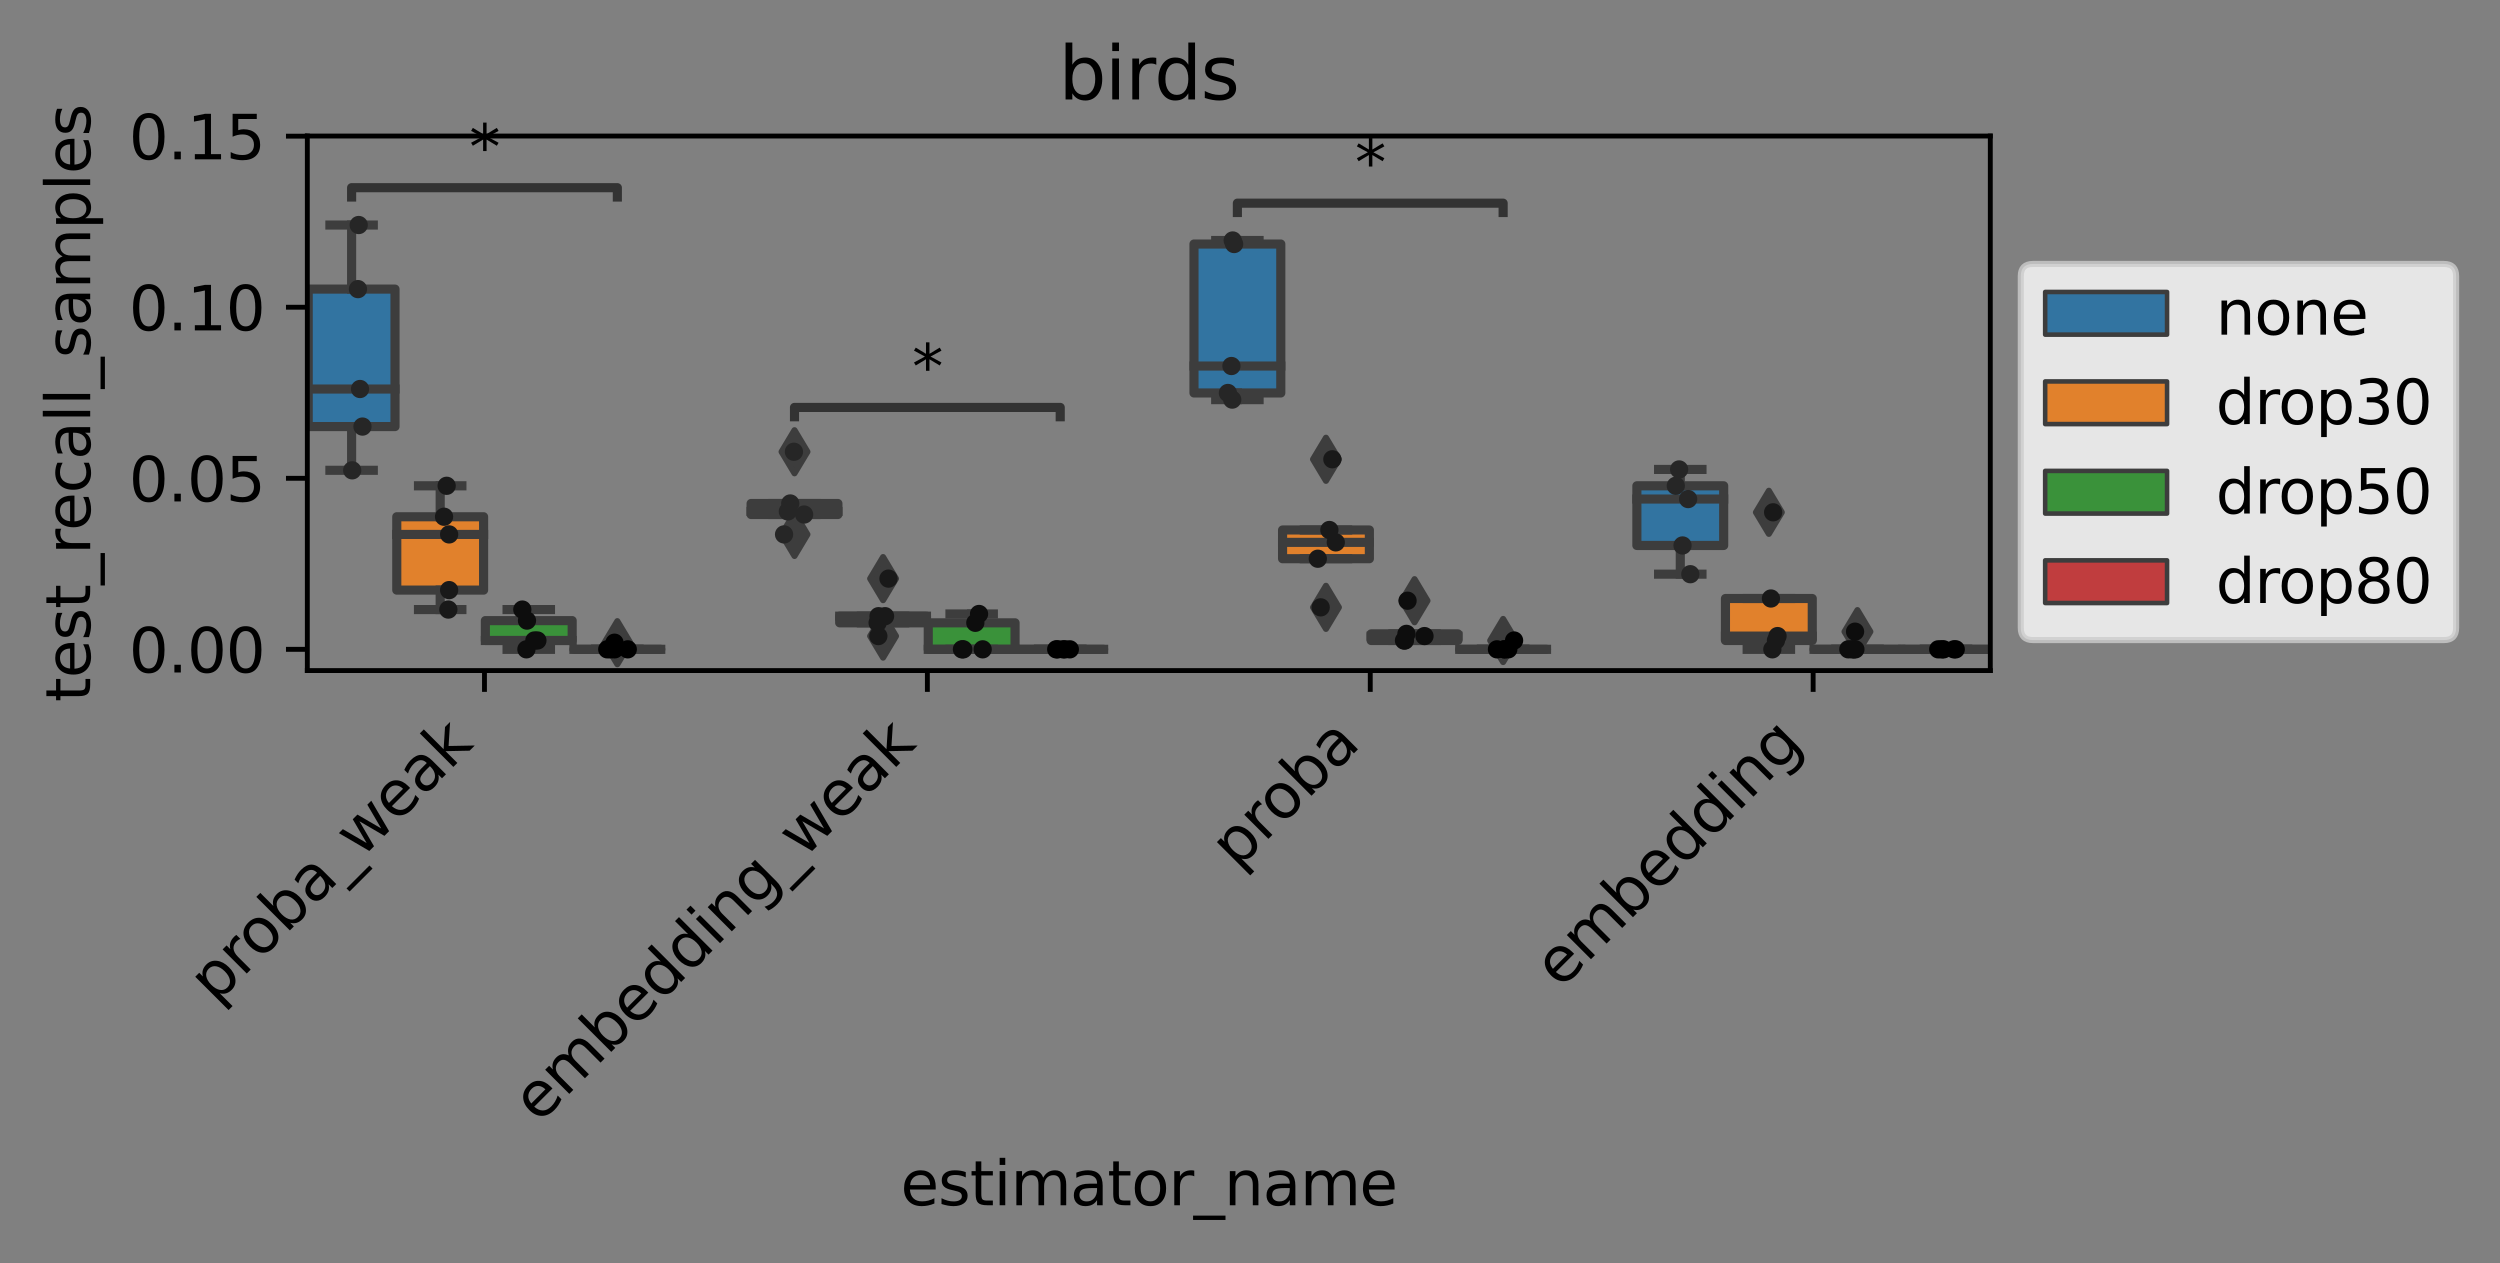 <?xml version="1.0" encoding="utf-8" standalone="no"?>
<!DOCTYPE svg PUBLIC "-//W3C//DTD SVG 1.1//EN"
  "http://www.w3.org/Graphics/SVG/1.1/DTD/svg11.dtd">
<svg xmlns:xlink="http://www.w3.org/1999/xlink" width="410.177pt" height="207.303pt" viewBox="0 0 410.177 207.303" xmlns="http://www.w3.org/2000/svg" version="1.1">
 <rect x="0" y="0" width="410.177" height="207.303" fill="#808080" stroke="none"/>
 <defs>
  <style type="text/css">*{stroke-linejoin: round; stroke-linecap: butt}</style>
 </defs>
 <g id="figure_1">
  <g id="patch_1">
   <path d="M 0 207.303 
L 410.177 207.303 
L 410.177 0 
L 0 0 
L 0 207.303 
z
" style="fill: none"/>
  </g>
  <g id="axes_1">
   <g id="patch_2">
    <path d="M 50.422 110.018 
L 326.551 110.018 
L 326.551 22.318 
L 50.422 22.318 
L 50.422 110.018 
z
" style="fill: none"/>
   </g>
   <g id="patch_3">
    <path d="M 50.567 69.988 
L 64.81 69.988 
L 64.81 47.434 
L 50.567 47.434 
L 50.567 69.988 
z
" clip-path="url(#p74eed9a9a9)" style="fill: #3274a1; stroke: #3d3d3d; stroke-width: 1.5; stroke-linejoin: miter"/>
   </g>
   <g id="patch_4">
    <path d="M 65.1 96.82 
L 79.343 96.82 
L 79.343 84.782 
L 65.1 84.782 
L 65.1 96.82 
z
" clip-path="url(#p74eed9a9a9)" style="fill: #e1812c; stroke: #3d3d3d; stroke-width: 1.5; stroke-linejoin: miter"/>
   </g>
   <g id="patch_5">
    <path d="M 79.633 105.087 
L 93.876 105.087 
L 93.876 101.823 
L 79.633 101.823 
L 79.633 105.087 
z
" clip-path="url(#p74eed9a9a9)" style="fill: #3a923a; stroke: #3d3d3d; stroke-width: 1.5; stroke-linejoin: miter"/>
   </g>
   <g id="patch_6">
    <path d="M 94.166 106.537 
L 108.409 106.537 
L 108.409 106.537 
L 94.166 106.537 
L 94.166 106.537 
z
" clip-path="url(#p74eed9a9a9)" style="fill: #c03d3e; stroke: #3d3d3d; stroke-width: 1.5; stroke-linejoin: miter"/>
   </g>
   <g id="patch_7">
    <path d="M 123.233 84.419 
L 137.475 84.419 
L 137.475 82.606 
L 123.233 82.606 
L 123.233 84.419 
z
" clip-path="url(#p74eed9a9a9)" style="fill: #3274a1; stroke: #3d3d3d; stroke-width: 1.5; stroke-linejoin: miter"/>
   </g>
   <g id="patch_8">
    <path d="M 137.766 102.186 
L 152.008 102.186 
L 152.008 101.098 
L 137.766 101.098 
L 137.766 102.186 
z
" clip-path="url(#p74eed9a9a9)" style="fill: #e1812c; stroke: #3d3d3d; stroke-width: 1.5; stroke-linejoin: miter"/>
   </g>
   <g id="patch_9">
    <path d="M 152.299 106.537 
L 166.541 106.537 
L 166.541 102.186 
L 152.299 102.186 
L 152.299 106.537 
z
" clip-path="url(#p74eed9a9a9)" style="fill: #3a923a; stroke: #3d3d3d; stroke-width: 1.5; stroke-linejoin: miter"/>
   </g>
   <g id="patch_10">
    <path d="M 166.832 106.537 
L 181.074 106.537 
L 181.074 106.537 
L 166.832 106.537 
L 166.832 106.537 
z
" clip-path="url(#p74eed9a9a9)" style="fill: #c03d3e; stroke: #3d3d3d; stroke-width: 1.5; stroke-linejoin: miter"/>
   </g>
   <g id="patch_11">
    <path d="M 195.898 64.476 
L 210.141 64.476 
L 210.141 40.038 
L 195.898 40.038 
L 195.898 64.476 
z
" clip-path="url(#p74eed9a9a9)" style="fill: #3274a1; stroke: #3d3d3d; stroke-width: 1.5; stroke-linejoin: miter"/>
   </g>
   <g id="patch_12">
    <path d="M 210.431 91.671 
L 224.674 91.671 
L 224.674 86.957 
L 210.431 86.957 
L 210.431 91.671 
z
" clip-path="url(#p74eed9a9a9)" style="fill: #e1812c; stroke: #3d3d3d; stroke-width: 1.5; stroke-linejoin: miter"/>
   </g>
   <g id="patch_13">
    <path d="M 224.964 105.087 
L 239.207 105.087 
L 239.207 103.999 
L 224.964 103.999 
L 224.964 105.087 
z
" clip-path="url(#p74eed9a9a9)" style="fill: #3a923a; stroke: #3d3d3d; stroke-width: 1.5; stroke-linejoin: miter"/>
   </g>
   <g id="patch_14">
    <path d="M 239.497 106.537 
L 253.74 106.537 
L 253.74 106.537 
L 239.497 106.537 
L 239.497 106.537 
z
" clip-path="url(#p74eed9a9a9)" style="fill: #c03d3e; stroke: #3d3d3d; stroke-width: 1.5; stroke-linejoin: miter"/>
   </g>
   <g id="patch_15">
    <path d="M 268.564 89.495 
L 282.806 89.495 
L 282.806 79.705 
L 268.564 79.705 
L 268.564 89.495 
z
" clip-path="url(#p74eed9a9a9)" style="fill: #3274a1; stroke: #3d3d3d; stroke-width: 1.5; stroke-linejoin: miter"/>
   </g>
   <g id="patch_16">
    <path d="M 283.097 105.087 
L 297.339 105.087 
L 297.339 98.198 
L 283.097 98.198 
L 283.097 105.087 
z
" clip-path="url(#p74eed9a9a9)" style="fill: #e1812c; stroke: #3d3d3d; stroke-width: 1.5; stroke-linejoin: miter"/>
   </g>
   <g id="patch_17">
    <path d="M 297.63 106.537 
L 311.872 106.537 
L 311.872 106.537 
L 297.63 106.537 
L 297.63 106.537 
z
" clip-path="url(#p74eed9a9a9)" style="fill: #3a923a; stroke: #3d3d3d; stroke-width: 1.5; stroke-linejoin: miter"/>
   </g>
   <g id="patch_18">
    <path d="M 312.163 106.537 
L 326.405 106.537 
L 326.405 106.537 
L 312.163 106.537 
L 312.163 106.537 
z
" clip-path="url(#p74eed9a9a9)" style="fill: #c03d3e; stroke: #3d3d3d; stroke-width: 1.5; stroke-linejoin: miter"/>
   </g>
   <g id="patch_19">
    <path d="M 79.488 106.537 
L 79.488 106.537 
L 79.488 106.537 
L 79.488 106.537 
z
" clip-path="url(#p74eed9a9a9)" style="fill: #3274a1; stroke: #3d3d3d; stroke-width: 0.75; stroke-linejoin: miter"/>
   </g>
   <g id="patch_20">
    <path d="M 79.488 106.537 
L 79.488 106.537 
L 79.488 106.537 
L 79.488 106.537 
z
" clip-path="url(#p74eed9a9a9)" style="fill: #e1812c; stroke: #3d3d3d; stroke-width: 0.75; stroke-linejoin: miter"/>
   </g>
   <g id="patch_21">
    <path d="M 79.488 106.537 
L 79.488 106.537 
L 79.488 106.537 
L 79.488 106.537 
z
" clip-path="url(#p74eed9a9a9)" style="fill: #3a923a; stroke: #3d3d3d; stroke-width: 0.75; stroke-linejoin: miter"/>
   </g>
   <g id="patch_22">
    <path d="M 79.488 106.537 
L 79.488 106.537 
L 79.488 106.537 
L 79.488 106.537 
z
" clip-path="url(#p74eed9a9a9)" style="fill: #c03d3e; stroke: #3d3d3d; stroke-width: 0.75; stroke-linejoin: miter"/>
   </g>
   <g id="matplotlib.axis_1">
    <g id="xtick_1">
     <g id="line2d_1">
      <defs>
       <path id="mfbf0d95328" d="M 0 0 
L 0 3.5 
" style="stroke: #000000; stroke-width: 0.8"/>
      </defs>
      <g>
       <use xlink:href="#mfbf0d95328" x="79.488" y="110.018" style="stroke: #000000; stroke-width: 0.8"/>
      </g>
     </g>
     <g id="text_1">
      <!-- proba_weak -->
      <g transform="translate(35.338 164.874) rotate(-45) scale(0.1 -0.1)">
       <defs>
        <path id="DejaVuSans-70" d="M 1159 525 
L 1159 -1331 
L 581 -1331 
L 581 3500 
L 1159 3500 
L 1159 2969 
Q 1341 3281 1617 3432 
Q 1894 3584 2278 3584 
Q 2916 3584 3314 3078 
Q 3713 2572 3713 1747 
Q 3713 922 3314 415 
Q 2916 -91 2278 -91 
Q 1894 -91 1617 61 
Q 1341 213 1159 525 
z
M 3116 1747 
Q 3116 2381 2855 2742 
Q 2594 3103 2138 3103 
Q 1681 3103 1420 2742 
Q 1159 2381 1159 1747 
Q 1159 1113 1420 752 
Q 1681 391 2138 391 
Q 2594 391 2855 752 
Q 3116 1113 3116 1747 
z
" transform="scale(0.016)"/>
        <path id="DejaVuSans-72" d="M 2631 2963 
Q 2534 3019 2420 3045 
Q 2306 3072 2169 3072 
Q 1681 3072 1420 2755 
Q 1159 2438 1159 1844 
L 1159 0 
L 581 0 
L 581 3500 
L 1159 3500 
L 1159 2956 
Q 1341 3275 1631 3429 
Q 1922 3584 2338 3584 
Q 2397 3584 2469 3576 
Q 2541 3569 2628 3553 
L 2631 2963 
z
" transform="scale(0.016)"/>
        <path id="DejaVuSans-6f" d="M 1959 3097 
Q 1497 3097 1228 2736 
Q 959 2375 959 1747 
Q 959 1119 1226 758 
Q 1494 397 1959 397 
Q 2419 397 2687 759 
Q 2956 1122 2956 1747 
Q 2956 2369 2687 2733 
Q 2419 3097 1959 3097 
z
M 1959 3584 
Q 2709 3584 3137 3096 
Q 3566 2609 3566 1747 
Q 3566 888 3137 398 
Q 2709 -91 1959 -91 
Q 1206 -91 779 398 
Q 353 888 353 1747 
Q 353 2609 779 3096 
Q 1206 3584 1959 3584 
z
" transform="scale(0.016)"/>
        <path id="DejaVuSans-62" d="M 3116 1747 
Q 3116 2381 2855 2742 
Q 2594 3103 2138 3103 
Q 1681 3103 1420 2742 
Q 1159 2381 1159 1747 
Q 1159 1113 1420 752 
Q 1681 391 2138 391 
Q 2594 391 2855 752 
Q 3116 1113 3116 1747 
z
M 1159 2969 
Q 1341 3281 1617 3432 
Q 1894 3584 2278 3584 
Q 2916 3584 3314 3078 
Q 3713 2572 3713 1747 
Q 3713 922 3314 415 
Q 2916 -91 2278 -91 
Q 1894 -91 1617 61 
Q 1341 213 1159 525 
L 1159 0 
L 581 0 
L 581 4863 
L 1159 4863 
L 1159 2969 
z
" transform="scale(0.016)"/>
        <path id="DejaVuSans-61" d="M 2194 1759 
Q 1497 1759 1228 1600 
Q 959 1441 959 1056 
Q 959 750 1161 570 
Q 1363 391 1709 391 
Q 2188 391 2477 730 
Q 2766 1069 2766 1631 
L 2766 1759 
L 2194 1759 
z
M 3341 1997 
L 3341 0 
L 2766 0 
L 2766 531 
Q 2569 213 2275 61 
Q 1981 -91 1556 -91 
Q 1019 -91 701 211 
Q 384 513 384 1019 
Q 384 1609 779 1909 
Q 1175 2209 1959 2209 
L 2766 2209 
L 2766 2266 
Q 2766 2663 2505 2880 
Q 2244 3097 1772 3097 
Q 1472 3097 1187 3025 
Q 903 2953 641 2809 
L 641 3341 
Q 956 3463 1253 3523 
Q 1550 3584 1831 3584 
Q 2591 3584 2966 3190 
Q 3341 2797 3341 1997 
z
" transform="scale(0.016)"/>
        <path id="DejaVuSans-5f" d="M 3263 -1063 
L 3263 -1509 
L -63 -1509 
L -63 -1063 
L 3263 -1063 
z
" transform="scale(0.016)"/>
        <path id="DejaVuSans-77" d="M 269 3500 
L 844 3500 
L 1563 769 
L 2278 3500 
L 2956 3500 
L 3675 769 
L 4391 3500 
L 4966 3500 
L 4050 0 
L 3372 0 
L 2619 2869 
L 1863 0 
L 1184 0 
L 269 3500 
z
" transform="scale(0.016)"/>
        <path id="DejaVuSans-65" d="M 3597 1894 
L 3597 1613 
L 953 1613 
Q 991 1019 1311 708 
Q 1631 397 2203 397 
Q 2534 397 2845 478 
Q 3156 559 3463 722 
L 3463 178 
Q 3153 47 2828 -22 
Q 2503 -91 2169 -91 
Q 1331 -91 842 396 
Q 353 884 353 1716 
Q 353 2575 817 3079 
Q 1281 3584 2069 3584 
Q 2775 3584 3186 3129 
Q 3597 2675 3597 1894 
z
M 3022 2063 
Q 3016 2534 2758 2815 
Q 2500 3097 2075 3097 
Q 1594 3097 1305 2825 
Q 1016 2553 972 2059 
L 3022 2063 
z
" transform="scale(0.016)"/>
        <path id="DejaVuSans-6b" d="M 581 4863 
L 1159 4863 
L 1159 1991 
L 2875 3500 
L 3609 3500 
L 1753 1863 
L 3688 0 
L 2938 0 
L 1159 1709 
L 1159 0 
L 581 0 
L 581 4863 
z
" transform="scale(0.016)"/>
       </defs>
       <use xlink:href="#DejaVuSans-70"/>
       <use xlink:href="#DejaVuSans-72" x="63.477"/>
       <use xlink:href="#DejaVuSans-6f" x="102.34"/>
       <use xlink:href="#DejaVuSans-62" x="163.521"/>
       <use xlink:href="#DejaVuSans-61" x="226.998"/>
       <use xlink:href="#DejaVuSans-5f" x="288.277"/>
       <use xlink:href="#DejaVuSans-77" x="338.277"/>
       <use xlink:href="#DejaVuSans-65" x="420.064"/>
       <use xlink:href="#DejaVuSans-61" x="481.588"/>
       <use xlink:href="#DejaVuSans-6b" x="542.867"/>
      </g>
     </g>
    </g>
    <g id="xtick_2">
     <g id="line2d_2">
      <g>
       <use xlink:href="#mfbf0d95328" x="152.154" y="110.018" style="stroke: #000000; stroke-width: 0.8"/>
      </g>
     </g>
     <g id="text_2">
      <!-- embedding_weak -->
      <g transform="translate(88.398 184.479) rotate(-45) scale(0.1 -0.1)">
       <defs>
        <path id="DejaVuSans-6d" d="M 3328 2828 
Q 3544 3216 3844 3400 
Q 4144 3584 4550 3584 
Q 5097 3584 5394 3201 
Q 5691 2819 5691 2113 
L 5691 0 
L 5113 0 
L 5113 2094 
Q 5113 2597 4934 2840 
Q 4756 3084 4391 3084 
Q 3944 3084 3684 2787 
Q 3425 2491 3425 1978 
L 3425 0 
L 2847 0 
L 2847 2094 
Q 2847 2600 2669 2842 
Q 2491 3084 2119 3084 
Q 1678 3084 1418 2786 
Q 1159 2488 1159 1978 
L 1159 0 
L 581 0 
L 581 3500 
L 1159 3500 
L 1159 2956 
Q 1356 3278 1631 3431 
Q 1906 3584 2284 3584 
Q 2666 3584 2933 3390 
Q 3200 3197 3328 2828 
z
" transform="scale(0.016)"/>
        <path id="DejaVuSans-64" d="M 2906 2969 
L 2906 4863 
L 3481 4863 
L 3481 0 
L 2906 0 
L 2906 525 
Q 2725 213 2448 61 
Q 2172 -91 1784 -91 
Q 1150 -91 751 415 
Q 353 922 353 1747 
Q 353 2572 751 3078 
Q 1150 3584 1784 3584 
Q 2172 3584 2448 3432 
Q 2725 3281 2906 2969 
z
M 947 1747 
Q 947 1113 1208 752 
Q 1469 391 1925 391 
Q 2381 391 2643 752 
Q 2906 1113 2906 1747 
Q 2906 2381 2643 2742 
Q 2381 3103 1925 3103 
Q 1469 3103 1208 2742 
Q 947 2381 947 1747 
z
" transform="scale(0.016)"/>
        <path id="DejaVuSans-69" d="M 603 3500 
L 1178 3500 
L 1178 0 
L 603 0 
L 603 3500 
z
M 603 4863 
L 1178 4863 
L 1178 4134 
L 603 4134 
L 603 4863 
z
" transform="scale(0.016)"/>
        <path id="DejaVuSans-6e" d="M 3513 2113 
L 3513 0 
L 2938 0 
L 2938 2094 
Q 2938 2591 2744 2837 
Q 2550 3084 2163 3084 
Q 1697 3084 1428 2787 
Q 1159 2491 1159 1978 
L 1159 0 
L 581 0 
L 581 3500 
L 1159 3500 
L 1159 2956 
Q 1366 3272 1645 3428 
Q 1925 3584 2291 3584 
Q 2894 3584 3203 3211 
Q 3513 2838 3513 2113 
z
" transform="scale(0.016)"/>
        <path id="DejaVuSans-67" d="M 2906 1791 
Q 2906 2416 2648 2759 
Q 2391 3103 1925 3103 
Q 1463 3103 1205 2759 
Q 947 2416 947 1791 
Q 947 1169 1205 825 
Q 1463 481 1925 481 
Q 2391 481 2648 825 
Q 2906 1169 2906 1791 
z
M 3481 434 
Q 3481 -459 3084 -895 
Q 2688 -1331 1869 -1331 
Q 1566 -1331 1297 -1286 
Q 1028 -1241 775 -1147 
L 775 -588 
Q 1028 -725 1275 -790 
Q 1522 -856 1778 -856 
Q 2344 -856 2625 -561 
Q 2906 -266 2906 331 
L 2906 616 
Q 2728 306 2450 153 
Q 2172 0 1784 0 
Q 1141 0 747 490 
Q 353 981 353 1791 
Q 353 2603 747 3093 
Q 1141 3584 1784 3584 
Q 2172 3584 2450 3431 
Q 2728 3278 2906 2969 
L 2906 3500 
L 3481 3500 
L 3481 434 
z
" transform="scale(0.016)"/>
       </defs>
       <use xlink:href="#DejaVuSans-65"/>
       <use xlink:href="#DejaVuSans-6d" x="61.523"/>
       <use xlink:href="#DejaVuSans-62" x="158.936"/>
       <use xlink:href="#DejaVuSans-65" x="222.412"/>
       <use xlink:href="#DejaVuSans-64" x="283.936"/>
       <use xlink:href="#DejaVuSans-64" x="347.412"/>
       <use xlink:href="#DejaVuSans-69" x="410.889"/>
       <use xlink:href="#DejaVuSans-6e" x="438.672"/>
       <use xlink:href="#DejaVuSans-67" x="502.051"/>
       <use xlink:href="#DejaVuSans-5f" x="565.527"/>
       <use xlink:href="#DejaVuSans-77" x="615.527"/>
       <use xlink:href="#DejaVuSans-65" x="697.314"/>
       <use xlink:href="#DejaVuSans-61" x="758.838"/>
       <use xlink:href="#DejaVuSans-6b" x="820.117"/>
      </g>
     </g>
    </g>
    <g id="xtick_3">
     <g id="line2d_3">
      <g>
       <use xlink:href="#mfbf0d95328" x="224.819" y="110.018" style="stroke: #000000; stroke-width: 0.8"/>
      </g>
     </g>
     <g id="text_3">
      <!-- proba -->
      <g transform="translate(202.963 142.777) rotate(-45) scale(0.1 -0.1)">
       <use xlink:href="#DejaVuSans-70"/>
       <use xlink:href="#DejaVuSans-72" x="63.477"/>
       <use xlink:href="#DejaVuSans-6f" x="102.34"/>
       <use xlink:href="#DejaVuSans-62" x="163.521"/>
       <use xlink:href="#DejaVuSans-61" x="226.998"/>
      </g>
     </g>
    </g>
    <g id="xtick_4">
     <g id="line2d_4">
      <g>
       <use xlink:href="#mfbf0d95328" x="297.484" y="110.018" style="stroke: #000000; stroke-width: 0.8"/>
      </g>
     </g>
     <g id="text_4">
      <!-- embedding -->
      <g transform="translate(256.023 162.382) rotate(-45) scale(0.1 -0.1)">
       <use xlink:href="#DejaVuSans-65"/>
       <use xlink:href="#DejaVuSans-6d" x="61.523"/>
       <use xlink:href="#DejaVuSans-62" x="158.936"/>
       <use xlink:href="#DejaVuSans-65" x="222.412"/>
       <use xlink:href="#DejaVuSans-64" x="283.936"/>
       <use xlink:href="#DejaVuSans-64" x="347.412"/>
       <use xlink:href="#DejaVuSans-69" x="410.889"/>
       <use xlink:href="#DejaVuSans-6e" x="438.672"/>
       <use xlink:href="#DejaVuSans-67" x="502.051"/>
      </g>
     </g>
    </g>
    <g id="text_5">
     <!-- estimator_name -->
     <g transform="translate(147.767 197.745) scale(0.1 -0.1)">
      <defs>
       <path id="DejaVuSans-73" d="M 2834 3397 
L 2834 2853 
Q 2591 2978 2328 3040 
Q 2066 3103 1784 3103 
Q 1356 3103 1142 2972 
Q 928 2841 928 2578 
Q 928 2378 1081 2264 
Q 1234 2150 1697 2047 
L 1894 2003 
Q 2506 1872 2764 1633 
Q 3022 1394 3022 966 
Q 3022 478 2636 193 
Q 2250 -91 1575 -91 
Q 1294 -91 989 -36 
Q 684 19 347 128 
L 347 722 
Q 666 556 975 473 
Q 1284 391 1588 391 
Q 1994 391 2212 530 
Q 2431 669 2431 922 
Q 2431 1156 2273 1281 
Q 2116 1406 1581 1522 
L 1381 1569 
Q 847 1681 609 1914 
Q 372 2147 372 2553 
Q 372 3047 722 3315 
Q 1072 3584 1716 3584 
Q 2034 3584 2315 3537 
Q 2597 3491 2834 3397 
z
" transform="scale(0.016)"/>
       <path id="DejaVuSans-74" d="M 1172 4494 
L 1172 3500 
L 2356 3500 
L 2356 3053 
L 1172 3053 
L 1172 1153 
Q 1172 725 1289 603 
Q 1406 481 1766 481 
L 2356 481 
L 2356 0 
L 1766 0 
Q 1100 0 847 248 
Q 594 497 594 1153 
L 594 3053 
L 172 3053 
L 172 3500 
L 594 3500 
L 594 4494 
L 1172 4494 
z
" transform="scale(0.016)"/>
      </defs>
      <use xlink:href="#DejaVuSans-65"/>
      <use xlink:href="#DejaVuSans-73" x="61.523"/>
      <use xlink:href="#DejaVuSans-74" x="113.623"/>
      <use xlink:href="#DejaVuSans-69" x="152.832"/>
      <use xlink:href="#DejaVuSans-6d" x="180.615"/>
      <use xlink:href="#DejaVuSans-61" x="278.027"/>
      <use xlink:href="#DejaVuSans-74" x="339.307"/>
      <use xlink:href="#DejaVuSans-6f" x="378.516"/>
      <use xlink:href="#DejaVuSans-72" x="439.697"/>
      <use xlink:href="#DejaVuSans-5f" x="480.811"/>
      <use xlink:href="#DejaVuSans-6e" x="530.811"/>
      <use xlink:href="#DejaVuSans-61" x="594.189"/>
      <use xlink:href="#DejaVuSans-6d" x="655.469"/>
      <use xlink:href="#DejaVuSans-65" x="752.881"/>
     </g>
    </g>
   </g>
   <g id="matplotlib.axis_2">
    <g id="ytick_1">
     <g id="line2d_5">
      <defs>
       <path id="m163faf723d" d="M 0 0 
L -3.5 0 
" style="stroke: #000000; stroke-width: 0.8"/>
      </defs>
      <g>
       <use xlink:href="#m163faf723d" x="50.422" y="106.537" style="stroke: #000000; stroke-width: 0.8"/>
      </g>
     </g>
     <g id="text_6">
      <!-- 0.00 -->
      <g transform="translate(21.156 110.336) scale(0.1 -0.1)">
       <defs>
        <path id="DejaVuSans-30" d="M 2034 4250 
Q 1547 4250 1301 3770 
Q 1056 3291 1056 2328 
Q 1056 1369 1301 889 
Q 1547 409 2034 409 
Q 2525 409 2770 889 
Q 3016 1369 3016 2328 
Q 3016 3291 2770 3770 
Q 2525 4250 2034 4250 
z
M 2034 4750 
Q 2819 4750 3233 4129 
Q 3647 3509 3647 2328 
Q 3647 1150 3233 529 
Q 2819 -91 2034 -91 
Q 1250 -91 836 529 
Q 422 1150 422 2328 
Q 422 3509 836 4129 
Q 1250 4750 2034 4750 
z
" transform="scale(0.016)"/>
        <path id="DejaVuSans-2e" d="M 684 794 
L 1344 794 
L 1344 0 
L 684 0 
L 684 794 
z
" transform="scale(0.016)"/>
       </defs>
       <use xlink:href="#DejaVuSans-30"/>
       <use xlink:href="#DejaVuSans-2e" x="63.623"/>
       <use xlink:href="#DejaVuSans-30" x="95.41"/>
       <use xlink:href="#DejaVuSans-30" x="159.033"/>
      </g>
     </g>
    </g>
    <g id="ytick_2">
     <g id="line2d_6">
      <g>
       <use xlink:href="#m163faf723d" x="50.422" y="78.472" style="stroke: #000000; stroke-width: 0.8"/>
      </g>
     </g>
     <g id="text_7">
      <!-- 0.05 -->
      <g transform="translate(21.156 82.272) scale(0.1 -0.1)">
       <defs>
        <path id="DejaVuSans-35" d="M 691 4666 
L 3169 4666 
L 3169 4134 
L 1269 4134 
L 1269 2991 
Q 1406 3038 1543 3061 
Q 1681 3084 1819 3084 
Q 2600 3084 3056 2656 
Q 3513 2228 3513 1497 
Q 3513 744 3044 326 
Q 2575 -91 1722 -91 
Q 1428 -91 1123 -41 
Q 819 9 494 109 
L 494 744 
Q 775 591 1075 516 
Q 1375 441 1709 441 
Q 2250 441 2565 725 
Q 2881 1009 2881 1497 
Q 2881 1984 2565 2268 
Q 2250 2553 1709 2553 
Q 1456 2553 1204 2497 
Q 953 2441 691 2322 
L 691 4666 
z
" transform="scale(0.016)"/>
       </defs>
       <use xlink:href="#DejaVuSans-30"/>
       <use xlink:href="#DejaVuSans-2e" x="63.623"/>
       <use xlink:href="#DejaVuSans-30" x="95.41"/>
       <use xlink:href="#DejaVuSans-35" x="159.033"/>
      </g>
     </g>
    </g>
    <g id="ytick_3">
     <g id="line2d_7">
      <g>
       <use xlink:href="#m163faf723d" x="50.422" y="50.408" style="stroke: #000000; stroke-width: 0.8"/>
      </g>
     </g>
     <g id="text_8">
      <!-- 0.10 -->
      <g transform="translate(21.156 54.207) scale(0.1 -0.1)">
       <defs>
        <path id="DejaVuSans-31" d="M 794 531 
L 1825 531 
L 1825 4091 
L 703 3866 
L 703 4441 
L 1819 4666 
L 2450 4666 
L 2450 531 
L 3481 531 
L 3481 0 
L 794 0 
L 794 531 
z
" transform="scale(0.016)"/>
       </defs>
       <use xlink:href="#DejaVuSans-30"/>
       <use xlink:href="#DejaVuSans-2e" x="63.623"/>
       <use xlink:href="#DejaVuSans-31" x="95.41"/>
       <use xlink:href="#DejaVuSans-30" x="159.033"/>
      </g>
     </g>
    </g>
    <g id="ytick_4">
     <g id="line2d_8">
      <g>
       <use xlink:href="#m163faf723d" x="50.422" y="22.343" style="stroke: #000000; stroke-width: 0.8"/>
      </g>
     </g>
     <g id="text_9">
      <!-- 0.15 -->
      <g transform="translate(21.156 26.142) scale(0.1 -0.1)">
       <use xlink:href="#DejaVuSans-30"/>
       <use xlink:href="#DejaVuSans-2e" x="63.623"/>
       <use xlink:href="#DejaVuSans-31" x="95.41"/>
       <use xlink:href="#DejaVuSans-35" x="159.033"/>
      </g>
     </g>
    </g>
    <g id="text_10">
     <!-- test_recall_samples -->
     <g transform="translate(14.798 115.164) rotate(-90) scale(0.1 -0.1)">
      <defs>
       <path id="DejaVuSans-63" d="M 3122 3366 
L 3122 2828 
Q 2878 2963 2633 3030 
Q 2388 3097 2138 3097 
Q 1578 3097 1268 2742 
Q 959 2388 959 1747 
Q 959 1106 1268 751 
Q 1578 397 2138 397 
Q 2388 397 2633 464 
Q 2878 531 3122 666 
L 3122 134 
Q 2881 22 2623 -34 
Q 2366 -91 2075 -91 
Q 1284 -91 818 406 
Q 353 903 353 1747 
Q 353 2603 823 3093 
Q 1294 3584 2113 3584 
Q 2378 3584 2631 3529 
Q 2884 3475 3122 3366 
z
" transform="scale(0.016)"/>
       <path id="DejaVuSans-6c" d="M 603 4863 
L 1178 4863 
L 1178 0 
L 603 0 
L 603 4863 
z
" transform="scale(0.016)"/>
      </defs>
      <use xlink:href="#DejaVuSans-74"/>
      <use xlink:href="#DejaVuSans-65" x="39.209"/>
      <use xlink:href="#DejaVuSans-73" x="100.732"/>
      <use xlink:href="#DejaVuSans-74" x="152.832"/>
      <use xlink:href="#DejaVuSans-5f" x="192.041"/>
      <use xlink:href="#DejaVuSans-72" x="242.041"/>
      <use xlink:href="#DejaVuSans-65" x="280.904"/>
      <use xlink:href="#DejaVuSans-63" x="342.428"/>
      <use xlink:href="#DejaVuSans-61" x="397.408"/>
      <use xlink:href="#DejaVuSans-6c" x="458.688"/>
      <use xlink:href="#DejaVuSans-6c" x="486.471"/>
      <use xlink:href="#DejaVuSans-5f" x="514.254"/>
      <use xlink:href="#DejaVuSans-73" x="564.254"/>
      <use xlink:href="#DejaVuSans-61" x="616.354"/>
      <use xlink:href="#DejaVuSans-6d" x="677.633"/>
      <use xlink:href="#DejaVuSans-70" x="775.045"/>
      <use xlink:href="#DejaVuSans-6c" x="838.521"/>
      <use xlink:href="#DejaVuSans-65" x="866.305"/>
      <use xlink:href="#DejaVuSans-73" x="927.828"/>
     </g>
    </g>
   </g>
   <g id="line2d_9">
    <path d="M 57.688 69.988 
L 57.688 77.167 
" clip-path="url(#p74eed9a9a9)" style="fill: none; stroke: #3d3d3d; stroke-width: 1.5; stroke-linecap: square"/>
   </g>
   <g id="line2d_10">
    <path d="M 57.688 47.434 
L 57.688 36.919 
" clip-path="url(#p74eed9a9a9)" style="fill: none; stroke: #3d3d3d; stroke-width: 1.5; stroke-linecap: square"/>
   </g>
   <g id="line2d_11">
    <path d="M 54.128 77.167 
L 61.249 77.167 
" clip-path="url(#p74eed9a9a9)" style="fill: none; stroke: #3d3d3d; stroke-width: 1.5; stroke-linecap: square"/>
   </g>
   <g id="line2d_12">
    <path d="M 54.128 36.919 
L 61.249 36.919 
" clip-path="url(#p74eed9a9a9)" style="fill: none; stroke: #3d3d3d; stroke-width: 1.5; stroke-linecap: square"/>
   </g>
   <g id="line2d_13"/>
   <g id="line2d_14">
    <path d="M 72.222 96.82 
L 72.222 100.011 
" clip-path="url(#p74eed9a9a9)" style="fill: none; stroke: #3d3d3d; stroke-width: 1.5; stroke-linecap: square"/>
   </g>
   <g id="line2d_15">
    <path d="M 72.222 84.782 
L 72.222 79.705 
" clip-path="url(#p74eed9a9a9)" style="fill: none; stroke: #3d3d3d; stroke-width: 1.5; stroke-linecap: square"/>
   </g>
   <g id="line2d_16">
    <path d="M 68.661 100.011 
L 75.782 100.011 
" clip-path="url(#p74eed9a9a9)" style="fill: none; stroke: #3d3d3d; stroke-width: 1.5; stroke-linecap: square"/>
   </g>
   <g id="line2d_17">
    <path d="M 68.661 79.705 
L 75.782 79.705 
" clip-path="url(#p74eed9a9a9)" style="fill: none; stroke: #3d3d3d; stroke-width: 1.5; stroke-linecap: square"/>
   </g>
   <g id="line2d_18"/>
   <g id="line2d_19">
    <path d="M 86.755 105.087 
L 86.755 106.537 
" clip-path="url(#p74eed9a9a9)" style="fill: none; stroke: #3d3d3d; stroke-width: 1.5; stroke-linecap: square"/>
   </g>
   <g id="line2d_20">
    <path d="M 86.755 101.823 
L 86.755 100.011 
" clip-path="url(#p74eed9a9a9)" style="fill: none; stroke: #3d3d3d; stroke-width: 1.5; stroke-linecap: square"/>
   </g>
   <g id="line2d_21">
    <path d="M 83.194 106.537 
L 90.315 106.537 
" clip-path="url(#p74eed9a9a9)" style="fill: none; stroke: #3d3d3d; stroke-width: 1.5; stroke-linecap: square"/>
   </g>
   <g id="line2d_22">
    <path d="M 83.194 100.011 
L 90.315 100.011 
" clip-path="url(#p74eed9a9a9)" style="fill: none; stroke: #3d3d3d; stroke-width: 1.5; stroke-linecap: square"/>
   </g>
   <g id="line2d_23"/>
   <g id="line2d_24">
    <path d="M 101.288 106.537 
L 101.288 106.537 
" clip-path="url(#p74eed9a9a9)" style="fill: none; stroke: #3d3d3d; stroke-width: 1.5; stroke-linecap: square"/>
   </g>
   <g id="line2d_25">
    <path d="M 101.288 106.537 
L 101.288 106.537 
" clip-path="url(#p74eed9a9a9)" style="fill: none; stroke: #3d3d3d; stroke-width: 1.5; stroke-linecap: square"/>
   </g>
   <g id="line2d_26">
    <path d="M 97.727 106.537 
L 104.848 106.537 
" clip-path="url(#p74eed9a9a9)" style="fill: none; stroke: #3d3d3d; stroke-width: 1.5; stroke-linecap: square"/>
   </g>
   <g id="line2d_27">
    <path d="M 97.727 106.537 
L 104.848 106.537 
" clip-path="url(#p74eed9a9a9)" style="fill: none; stroke: #3d3d3d; stroke-width: 1.5; stroke-linecap: square"/>
   </g>
   <g id="line2d_28">
    <defs>
     <path id="m16b6d834e4" d="M -0 3.536 
L 2.121 0 
L -0 -3.536 
L -2.121 -0 
z
" style="stroke: #3d3d3d; stroke-linejoin: miter"/>
    </defs>
    <g clip-path="url(#p74eed9a9a9)">
     <use xlink:href="#m16b6d834e4" x="101.288" y="105.449" style="fill: #3d3d3d; stroke: #3d3d3d; stroke-linejoin: miter"/>
    </g>
   </g>
   <g id="line2d_29">
    <path d="M 130.354 84.419 
L 130.354 84.419 
" clip-path="url(#p74eed9a9a9)" style="fill: none; stroke: #3d3d3d; stroke-width: 1.5; stroke-linecap: square"/>
   </g>
   <g id="line2d_30">
    <path d="M 130.354 82.606 
L 130.354 82.606 
" clip-path="url(#p74eed9a9a9)" style="fill: none; stroke: #3d3d3d; stroke-width: 1.5; stroke-linecap: square"/>
   </g>
   <g id="line2d_31">
    <path d="M 126.793 84.419 
L 133.914 84.419 
" clip-path="url(#p74eed9a9a9)" style="fill: none; stroke: #3d3d3d; stroke-width: 1.5; stroke-linecap: square"/>
   </g>
   <g id="line2d_32">
    <path d="M 126.793 82.606 
L 133.914 82.606 
" clip-path="url(#p74eed9a9a9)" style="fill: none; stroke: #3d3d3d; stroke-width: 1.5; stroke-linecap: square"/>
   </g>
   <g id="line2d_33">
    <g clip-path="url(#p74eed9a9a9)">
     <use xlink:href="#m16b6d834e4" x="130.354" y="87.682" style="fill: #3d3d3d; stroke: #3d3d3d; stroke-linejoin: miter"/>
     <use xlink:href="#m16b6d834e4" x="130.354" y="74.121" style="fill: #3d3d3d; stroke: #3d3d3d; stroke-linejoin: miter"/>
    </g>
   </g>
   <g id="line2d_34">
    <path d="M 144.887 102.186 
L 144.887 102.186 
" clip-path="url(#p74eed9a9a9)" style="fill: none; stroke: #3d3d3d; stroke-width: 1.5; stroke-linecap: square"/>
   </g>
   <g id="line2d_35">
    <path d="M 144.887 101.098 
L 144.887 101.098 
" clip-path="url(#p74eed9a9a9)" style="fill: none; stroke: #3d3d3d; stroke-width: 1.5; stroke-linecap: square"/>
   </g>
   <g id="line2d_36">
    <path d="M 141.326 102.186 
L 148.448 102.186 
" clip-path="url(#p74eed9a9a9)" style="fill: none; stroke: #3d3d3d; stroke-width: 1.5; stroke-linecap: square"/>
   </g>
   <g id="line2d_37">
    <path d="M 141.326 101.098 
L 148.448 101.098 
" clip-path="url(#p74eed9a9a9)" style="fill: none; stroke: #3d3d3d; stroke-width: 1.5; stroke-linecap: square"/>
   </g>
   <g id="line2d_38">
    <g clip-path="url(#p74eed9a9a9)">
     <use xlink:href="#m16b6d834e4" x="144.887" y="104.362" style="fill: #3d3d3d; stroke: #3d3d3d; stroke-linejoin: miter"/>
     <use xlink:href="#m16b6d834e4" x="144.887" y="94.934" style="fill: #3d3d3d; stroke: #3d3d3d; stroke-linejoin: miter"/>
    </g>
   </g>
   <g id="line2d_39">
    <path d="M 159.42 106.537 
L 159.42 106.537 
" clip-path="url(#p74eed9a9a9)" style="fill: none; stroke: #3d3d3d; stroke-width: 1.5; stroke-linecap: square"/>
   </g>
   <g id="line2d_40">
    <path d="M 159.42 102.186 
L 159.42 100.736 
" clip-path="url(#p74eed9a9a9)" style="fill: none; stroke: #3d3d3d; stroke-width: 1.5; stroke-linecap: square"/>
   </g>
   <g id="line2d_41">
    <path d="M 155.859 106.537 
L 162.981 106.537 
" clip-path="url(#p74eed9a9a9)" style="fill: none; stroke: #3d3d3d; stroke-width: 1.5; stroke-linecap: square"/>
   </g>
   <g id="line2d_42">
    <path d="M 155.859 100.736 
L 162.981 100.736 
" clip-path="url(#p74eed9a9a9)" style="fill: none; stroke: #3d3d3d; stroke-width: 1.5; stroke-linecap: square"/>
   </g>
   <g id="line2d_43"/>
   <g id="line2d_44">
    <path d="M 173.953 106.537 
L 173.953 106.537 
" clip-path="url(#p74eed9a9a9)" style="fill: none; stroke: #3d3d3d; stroke-width: 1.5; stroke-linecap: square"/>
   </g>
   <g id="line2d_45">
    <path d="M 173.953 106.537 
L 173.953 106.537 
" clip-path="url(#p74eed9a9a9)" style="fill: none; stroke: #3d3d3d; stroke-width: 1.5; stroke-linecap: square"/>
   </g>
   <g id="line2d_46">
    <path d="M 170.393 106.537 
L 177.514 106.537 
" clip-path="url(#p74eed9a9a9)" style="fill: none; stroke: #3d3d3d; stroke-width: 1.5; stroke-linecap: square"/>
   </g>
   <g id="line2d_47">
    <path d="M 170.393 106.537 
L 177.514 106.537 
" clip-path="url(#p74eed9a9a9)" style="fill: none; stroke: #3d3d3d; stroke-width: 1.5; stroke-linecap: square"/>
   </g>
   <g id="line2d_48"/>
   <g id="line2d_49">
    <path d="M 203.019 64.476 
L 203.019 65.564 
" clip-path="url(#p74eed9a9a9)" style="fill: none; stroke: #3d3d3d; stroke-width: 1.5; stroke-linecap: square"/>
   </g>
   <g id="line2d_50">
    <path d="M 203.019 40.038 
L 203.019 39.457 
" clip-path="url(#p74eed9a9a9)" style="fill: none; stroke: #3d3d3d; stroke-width: 1.5; stroke-linecap: square"/>
   </g>
   <g id="line2d_51">
    <path d="M 199.459 65.564 
L 206.58 65.564 
" clip-path="url(#p74eed9a9a9)" style="fill: none; stroke: #3d3d3d; stroke-width: 1.5; stroke-linecap: square"/>
   </g>
   <g id="line2d_52">
    <path d="M 199.459 39.457 
L 206.58 39.457 
" clip-path="url(#p74eed9a9a9)" style="fill: none; stroke: #3d3d3d; stroke-width: 1.5; stroke-linecap: square"/>
   </g>
   <g id="line2d_53"/>
   <g id="line2d_54">
    <path d="M 217.552 91.671 
L 217.552 91.671 
" clip-path="url(#p74eed9a9a9)" style="fill: none; stroke: #3d3d3d; stroke-width: 1.5; stroke-linecap: square"/>
   </g>
   <g id="line2d_55">
    <path d="M 217.552 86.957 
L 217.552 86.957 
" clip-path="url(#p74eed9a9a9)" style="fill: none; stroke: #3d3d3d; stroke-width: 1.5; stroke-linecap: square"/>
   </g>
   <g id="line2d_56">
    <path d="M 213.992 91.671 
L 221.113 91.671 
" clip-path="url(#p74eed9a9a9)" style="fill: none; stroke: #3d3d3d; stroke-width: 1.5; stroke-linecap: square"/>
   </g>
   <g id="line2d_57">
    <path d="M 213.992 86.957 
L 221.113 86.957 
" clip-path="url(#p74eed9a9a9)" style="fill: none; stroke: #3d3d3d; stroke-width: 1.5; stroke-linecap: square"/>
   </g>
   <g id="line2d_58">
    <g clip-path="url(#p74eed9a9a9)">
     <use xlink:href="#m16b6d834e4" x="217.552" y="99.648" style="fill: #3d3d3d; stroke: #3d3d3d; stroke-linejoin: miter"/>
     <use xlink:href="#m16b6d834e4" x="217.552" y="75.354" style="fill: #3d3d3d; stroke: #3d3d3d; stroke-linejoin: miter"/>
    </g>
   </g>
   <g id="line2d_59">
    <path d="M 232.086 105.087 
L 232.086 105.087 
" clip-path="url(#p74eed9a9a9)" style="fill: none; stroke: #3d3d3d; stroke-width: 1.5; stroke-linecap: square"/>
   </g>
   <g id="line2d_60">
    <path d="M 232.086 103.999 
L 232.086 103.999 
" clip-path="url(#p74eed9a9a9)" style="fill: none; stroke: #3d3d3d; stroke-width: 1.5; stroke-linecap: square"/>
   </g>
   <g id="line2d_61">
    <path d="M 228.525 105.087 
L 235.646 105.087 
" clip-path="url(#p74eed9a9a9)" style="fill: none; stroke: #3d3d3d; stroke-width: 1.5; stroke-linecap: square"/>
   </g>
   <g id="line2d_62">
    <path d="M 228.525 103.999 
L 235.646 103.999 
" clip-path="url(#p74eed9a9a9)" style="fill: none; stroke: #3d3d3d; stroke-width: 1.5; stroke-linecap: square"/>
   </g>
   <g id="line2d_63">
    <g clip-path="url(#p74eed9a9a9)">
     <use xlink:href="#m16b6d834e4" x="232.086" y="98.56" style="fill: #3d3d3d; stroke: #3d3d3d; stroke-linejoin: miter"/>
    </g>
   </g>
   <g id="line2d_64">
    <path d="M 246.619 106.537 
L 246.619 106.537 
" clip-path="url(#p74eed9a9a9)" style="fill: none; stroke: #3d3d3d; stroke-width: 1.5; stroke-linecap: square"/>
   </g>
   <g id="line2d_65">
    <path d="M 246.619 106.537 
L 246.619 106.537 
" clip-path="url(#p74eed9a9a9)" style="fill: none; stroke: #3d3d3d; stroke-width: 1.5; stroke-linecap: square"/>
   </g>
   <g id="line2d_66">
    <path d="M 243.058 106.537 
L 250.179 106.537 
" clip-path="url(#p74eed9a9a9)" style="fill: none; stroke: #3d3d3d; stroke-width: 1.5; stroke-linecap: square"/>
   </g>
   <g id="line2d_67">
    <path d="M 243.058 106.537 
L 250.179 106.537 
" clip-path="url(#p74eed9a9a9)" style="fill: none; stroke: #3d3d3d; stroke-width: 1.5; stroke-linecap: square"/>
   </g>
   <g id="line2d_68">
    <g clip-path="url(#p74eed9a9a9)">
     <use xlink:href="#m16b6d834e4" x="246.619" y="105.087" style="fill: #3d3d3d; stroke: #3d3d3d; stroke-linejoin: miter"/>
    </g>
   </g>
   <g id="line2d_69">
    <path d="M 275.685 89.495 
L 275.685 94.209 
" clip-path="url(#p74eed9a9a9)" style="fill: none; stroke: #3d3d3d; stroke-width: 1.5; stroke-linecap: square"/>
   </g>
   <g id="line2d_70">
    <path d="M 275.685 79.705 
L 275.685 77.022 
" clip-path="url(#p74eed9a9a9)" style="fill: none; stroke: #3d3d3d; stroke-width: 1.5; stroke-linecap: square"/>
   </g>
   <g id="line2d_71">
    <path d="M 272.124 94.209 
L 279.245 94.209 
" clip-path="url(#p74eed9a9a9)" style="fill: none; stroke: #3d3d3d; stroke-width: 1.5; stroke-linecap: square"/>
   </g>
   <g id="line2d_72">
    <path d="M 272.124 77.022 
L 279.245 77.022 
" clip-path="url(#p74eed9a9a9)" style="fill: none; stroke: #3d3d3d; stroke-width: 1.5; stroke-linecap: square"/>
   </g>
   <g id="line2d_73"/>
   <g id="line2d_74">
    <path d="M 290.218 105.087 
L 290.218 106.537 
" clip-path="url(#p74eed9a9a9)" style="fill: none; stroke: #3d3d3d; stroke-width: 1.5; stroke-linecap: square"/>
   </g>
   <g id="line2d_75">
    <path d="M 290.218 98.198 
L 290.218 98.198 
" clip-path="url(#p74eed9a9a9)" style="fill: none; stroke: #3d3d3d; stroke-width: 1.5; stroke-linecap: square"/>
   </g>
   <g id="line2d_76">
    <path d="M 286.657 106.537 
L 293.779 106.537 
" clip-path="url(#p74eed9a9a9)" style="fill: none; stroke: #3d3d3d; stroke-width: 1.5; stroke-linecap: square"/>
   </g>
   <g id="line2d_77">
    <path d="M 286.657 98.198 
L 293.779 98.198 
" clip-path="url(#p74eed9a9a9)" style="fill: none; stroke: #3d3d3d; stroke-width: 1.5; stroke-linecap: square"/>
   </g>
   <g id="line2d_78">
    <g clip-path="url(#p74eed9a9a9)">
     <use xlink:href="#m16b6d834e4" x="290.218" y="84.056" style="fill: #3d3d3d; stroke: #3d3d3d; stroke-linejoin: miter"/>
    </g>
   </g>
   <g id="line2d_79">
    <path d="M 304.751 106.537 
L 304.751 106.537 
" clip-path="url(#p74eed9a9a9)" style="fill: none; stroke: #3d3d3d; stroke-width: 1.5; stroke-linecap: square"/>
   </g>
   <g id="line2d_80">
    <path d="M 304.751 106.537 
L 304.751 106.537 
" clip-path="url(#p74eed9a9a9)" style="fill: none; stroke: #3d3d3d; stroke-width: 1.5; stroke-linecap: square"/>
   </g>
   <g id="line2d_81">
    <path d="M 301.19 106.537 
L 308.312 106.537 
" clip-path="url(#p74eed9a9a9)" style="fill: none; stroke: #3d3d3d; stroke-width: 1.5; stroke-linecap: square"/>
   </g>
   <g id="line2d_82">
    <path d="M 301.19 106.537 
L 308.312 106.537 
" clip-path="url(#p74eed9a9a9)" style="fill: none; stroke: #3d3d3d; stroke-width: 1.5; stroke-linecap: square"/>
   </g>
   <g id="line2d_83">
    <g clip-path="url(#p74eed9a9a9)">
     <use xlink:href="#m16b6d834e4" x="304.751" y="103.636" style="fill: #3d3d3d; stroke: #3d3d3d; stroke-linejoin: miter"/>
    </g>
   </g>
   <g id="line2d_84">
    <path d="M 319.284 106.537 
L 319.284 106.537 
" clip-path="url(#p74eed9a9a9)" style="fill: none; stroke: #3d3d3d; stroke-width: 1.5; stroke-linecap: square"/>
   </g>
   <g id="line2d_85">
    <path d="M 319.284 106.537 
L 319.284 106.537 
" clip-path="url(#p74eed9a9a9)" style="fill: none; stroke: #3d3d3d; stroke-width: 1.5; stroke-linecap: square"/>
   </g>
   <g id="line2d_86">
    <path d="M 315.723 106.537 
L 322.845 106.537 
" clip-path="url(#p74eed9a9a9)" style="fill: none; stroke: #3d3d3d; stroke-width: 1.5; stroke-linecap: square"/>
   </g>
   <g id="line2d_87">
    <path d="M 315.723 106.537 
L 322.845 106.537 
" clip-path="url(#p74eed9a9a9)" style="fill: none; stroke: #3d3d3d; stroke-width: 1.5; stroke-linecap: square"/>
   </g>
   <g id="line2d_88"/>
   <g id="line2d_89">
    <path d="M 203.019 34.863 
L 203.019 33.331 
L 246.619 33.331 
L 246.619 34.863 
" clip-path="url(#p74eed9a9a9)" style="fill: none; stroke: #333333; stroke-width: 1.5; stroke-linecap: square"/>
   </g>
   <g id="line2d_90">
    <path d="M 57.688 32.324 
L 57.688 30.793 
L 101.288 30.793 
L 101.288 32.324 
" clip-path="url(#p74eed9a9a9)" style="fill: none; stroke: #333333; stroke-width: 1.5; stroke-linecap: square"/>
   </g>
   <g id="line2d_91">
    <path d="M 130.354 68.375 
L 130.354 66.844 
L 173.953 66.844 
L 173.953 68.375 
" clip-path="url(#p74eed9a9a9)" style="fill: none; stroke: #333333; stroke-width: 1.5; stroke-linecap: square"/>
   </g>
   <g id="line2d_92">
    <path d="M 50.567 63.824 
L 64.81 63.824 
" clip-path="url(#p74eed9a9a9)" style="fill: none; stroke: #3d3d3d; stroke-width: 1.5; stroke-linecap: square"/>
   </g>
   <g id="line2d_93">
    <path d="M 65.1 87.682 
L 79.343 87.682 
" clip-path="url(#p74eed9a9a9)" style="fill: none; stroke: #3d3d3d; stroke-width: 1.5; stroke-linecap: square"/>
   </g>
   <g id="line2d_94">
    <path d="M 79.633 105.087 
L 93.876 105.087 
" clip-path="url(#p74eed9a9a9)" style="fill: none; stroke: #3d3d3d; stroke-width: 1.5; stroke-linecap: square"/>
   </g>
   <g id="line2d_95">
    <path d="M 94.166 106.537 
L 108.409 106.537 
" clip-path="url(#p74eed9a9a9)" style="fill: none; stroke: #3d3d3d; stroke-width: 1.5; stroke-linecap: square"/>
   </g>
   <g id="line2d_96">
    <path d="M 123.233 83.911 
L 137.475 83.911 
" clip-path="url(#p74eed9a9a9)" style="fill: none; stroke: #3d3d3d; stroke-width: 1.5; stroke-linecap: square"/>
   </g>
   <g id="line2d_97">
    <path d="M 137.766 101.098 
L 152.008 101.098 
" clip-path="url(#p74eed9a9a9)" style="fill: none; stroke: #3d3d3d; stroke-width: 1.5; stroke-linecap: square"/>
   </g>
   <g id="line2d_98">
    <path d="M 152.299 106.537 
L 166.541 106.537 
" clip-path="url(#p74eed9a9a9)" style="fill: none; stroke: #3d3d3d; stroke-width: 1.5; stroke-linecap: square"/>
   </g>
   <g id="line2d_99">
    <path d="M 166.832 106.537 
L 181.074 106.537 
" clip-path="url(#p74eed9a9a9)" style="fill: none; stroke: #3d3d3d; stroke-width: 1.5; stroke-linecap: square"/>
   </g>
   <g id="line2d_100">
    <path d="M 195.898 60.053 
L 210.141 60.053 
" clip-path="url(#p74eed9a9a9)" style="fill: none; stroke: #3d3d3d; stroke-width: 1.5; stroke-linecap: square"/>
   </g>
   <g id="line2d_101">
    <path d="M 210.431 88.988 
L 224.674 88.988 
" clip-path="url(#p74eed9a9a9)" style="fill: none; stroke: #3d3d3d; stroke-width: 1.5; stroke-linecap: square"/>
   </g>
   <g id="line2d_102">
    <path d="M 224.964 104.362 
L 239.207 104.362 
" clip-path="url(#p74eed9a9a9)" style="fill: none; stroke: #3d3d3d; stroke-width: 1.5; stroke-linecap: square"/>
   </g>
   <g id="line2d_103">
    <path d="M 239.497 106.537 
L 253.74 106.537 
" clip-path="url(#p74eed9a9a9)" style="fill: none; stroke: #3d3d3d; stroke-width: 1.5; stroke-linecap: square"/>
   </g>
   <g id="line2d_104">
    <path d="M 268.564 81.881 
L 282.806 81.881 
" clip-path="url(#p74eed9a9a9)" style="fill: none; stroke: #3d3d3d; stroke-width: 1.5; stroke-linecap: square"/>
   </g>
   <g id="line2d_105">
    <path d="M 283.097 104.362 
L 297.339 104.362 
" clip-path="url(#p74eed9a9a9)" style="fill: none; stroke: #3d3d3d; stroke-width: 1.5; stroke-linecap: square"/>
   </g>
   <g id="line2d_106">
    <path d="M 297.63 106.537 
L 311.872 106.537 
" clip-path="url(#p74eed9a9a9)" style="fill: none; stroke: #3d3d3d; stroke-width: 1.5; stroke-linecap: square"/>
   </g>
   <g id="line2d_107">
    <path d="M 312.163 106.537 
L 326.405 106.537 
" clip-path="url(#p74eed9a9a9)" style="fill: none; stroke: #3d3d3d; stroke-width: 1.5; stroke-linecap: square"/>
   </g>
   <g id="patch_23">
    <path d="M 50.422 110.018 
L 50.422 22.318 
" style="fill: none; stroke: #000000; stroke-width: 0.8; stroke-linejoin: miter; stroke-linecap: square"/>
   </g>
   <g id="patch_24">
    <path d="M 326.551 110.018 
L 326.551 22.318 
" style="fill: none; stroke: #000000; stroke-width: 0.8; stroke-linejoin: miter; stroke-linecap: square"/>
   </g>
   <g id="patch_25">
    <path d="M 50.422 110.018 
L 326.551 110.018 
" style="fill: none; stroke: #000000; stroke-width: 0.8; stroke-linejoin: miter; stroke-linecap: square"/>
   </g>
   <g id="patch_26">
    <path d="M 50.422 22.318 
L 326.551 22.318 
" style="fill: none; stroke: #000000; stroke-width: 0.8; stroke-linejoin: miter; stroke-linecap: square"/>
   </g>
   <g id="PathCollection_1">
    <defs>
     <path id="C0_0_875a970cf1" d="M 0 1.5 
C 0.398 1.5 0.779 1.342 1.061 1.061 
C 1.342 0.779 1.5 0.398 1.5 -0 
C 1.5 -0.398 1.342 -0.779 1.061 -1.061 
C 0.779 -1.342 0.398 -1.5 0 -1.5 
C -0.398 -1.5 -0.779 -1.342 -1.061 -1.061 
C -1.342 -0.779 -1.5 -0.398 -1.5 0 
C -1.5 0.398 -1.342 0.779 -1.061 1.061 
C -0.779 1.342 -0.398 1.5 0 1.5 
z
"/>
    </defs>
    <g clip-path="url(#p74eed9a9a9)">
     <use xlink:href="#C0_0_875a970cf1" x="59.07" y="63.824" style="fill: #262626"/>
    </g>
    <g clip-path="url(#p74eed9a9a9)">
     <use xlink:href="#C0_0_875a970cf1" x="59.472" y="69.988" style="fill: #262626"/>
    </g>
    <g clip-path="url(#p74eed9a9a9)">
     <use xlink:href="#C0_0_875a970cf1" x="57.786" y="77.167" style="fill: #262626"/>
    </g>
    <g clip-path="url(#p74eed9a9a9)">
     <use xlink:href="#C0_0_875a970cf1" x="58.855" y="36.919" style="fill: #262626"/>
    </g>
    <g clip-path="url(#p74eed9a9a9)">
     <use xlink:href="#C0_0_875a970cf1" x="58.731" y="47.434" style="fill: #262626"/>
    </g>
   </g>
   <g id="PathCollection_2">
    <defs>
     <path id="C1_0_f1ca4a8e66" d="M 0 1.5 
C 0.398 1.5 0.779 1.342 1.061 1.061 
C 1.342 0.779 1.5 0.398 1.5 -0 
C 1.5 -0.398 1.342 -0.779 1.061 -1.061 
C 0.779 -1.342 0.398 -1.5 0 -1.5 
C -0.398 -1.5 -0.779 -1.342 -1.061 -1.061 
C -1.342 -0.779 -1.5 -0.398 -1.5 0 
C -1.5 0.398 -1.342 0.779 -1.061 1.061 
C -0.779 1.342 -0.398 1.5 0 1.5 
z
"/>
    </defs>
    <g clip-path="url(#p74eed9a9a9)">
     <use xlink:href="#C1_0_f1ca4a8e66" x="73.69" y="87.682" style="fill: #191919"/>
    </g>
    <g clip-path="url(#p74eed9a9a9)">
     <use xlink:href="#C1_0_f1ca4a8e66" x="73.562" y="100.011" style="fill: #191919"/>
    </g>
    <g clip-path="url(#p74eed9a9a9)">
     <use xlink:href="#C1_0_f1ca4a8e66" x="73.283" y="79.705" style="fill: #191919"/>
    </g>
    <g clip-path="url(#p74eed9a9a9)">
     <use xlink:href="#C1_0_f1ca4a8e66" x="72.855" y="84.782" style="fill: #191919"/>
    </g>
    <g clip-path="url(#p74eed9a9a9)">
     <use xlink:href="#C1_0_f1ca4a8e66" x="73.689" y="96.82" style="fill: #191919"/>
    </g>
   </g>
   <g id="PathCollection_3">
    <defs>
     <path id="C2_0_b52cad6f4f" d="M 0 1.5 
C 0.398 1.5 0.779 1.342 1.061 1.061 
C 1.342 0.779 1.5 0.398 1.5 -0 
C 1.5 -0.398 1.342 -0.779 1.061 -1.061 
C 0.779 -1.342 0.398 -1.5 0 -1.5 
C -0.398 -1.5 -0.779 -1.342 -1.061 -1.061 
C -1.342 -0.779 -1.5 -0.398 -1.5 0 
C -1.5 0.398 -1.342 0.779 -1.061 1.061 
C -0.779 1.342 -0.398 1.5 0 1.5 
z
"/>
    </defs>
    <g clip-path="url(#p74eed9a9a9)">
     <use xlink:href="#C2_0_b52cad6f4f" x="87.677" y="105.087" style="fill: #0d0d0d"/>
    </g>
    <g clip-path="url(#p74eed9a9a9)">
     <use xlink:href="#C2_0_b52cad6f4f" x="88.173" y="105.087" style="fill: #0d0d0d"/>
    </g>
    <g clip-path="url(#p74eed9a9a9)">
     <use xlink:href="#C2_0_b52cad6f4f" x="86.368" y="106.537" style="fill: #0d0d0d"/>
    </g>
    <g clip-path="url(#p74eed9a9a9)">
     <use xlink:href="#C2_0_b52cad6f4f" x="85.696" y="100.011" style="fill: #0d0d0d"/>
    </g>
    <g clip-path="url(#p74eed9a9a9)">
     <use xlink:href="#C2_0_b52cad6f4f" x="86.463" y="101.823" style="fill: #0d0d0d"/>
    </g>
   </g>
   <g id="PathCollection_4">
    <defs>
     <path id="C3_0_703c4c5b11" d="M 0 1.5 
C 0.398 1.5 0.779 1.342 1.061 1.061 
C 1.342 0.779 1.5 0.398 1.5 -0 
C 1.5 -0.398 1.342 -0.779 1.061 -1.061 
C 0.779 -1.342 0.398 -1.5 0 -1.5 
C -0.398 -1.5 -0.779 -1.342 -1.061 -1.061 
C -1.342 -0.779 -1.5 -0.398 -1.5 0 
C -1.5 0.398 -1.342 0.779 -1.061 1.061 
C -0.779 1.342 -0.398 1.5 0 1.5 
z
"/>
    </defs>
    <g clip-path="url(#p74eed9a9a9)">
     <use xlink:href="#C3_0_703c4c5b11" x="99.634" y="106.537"/>
    </g>
    <g clip-path="url(#p74eed9a9a9)">
     <use xlink:href="#C3_0_703c4c5b11" x="100.822" y="105.449"/>
    </g>
    <g clip-path="url(#p74eed9a9a9)">
     <use xlink:href="#C3_0_703c4c5b11" x="100.206" y="106.537"/>
    </g>
    <g clip-path="url(#p74eed9a9a9)">
     <use xlink:href="#C3_0_703c4c5b11" x="102.998" y="106.537"/>
    </g>
    <g clip-path="url(#p74eed9a9a9)">
     <use xlink:href="#C3_0_703c4c5b11" x="100.85" y="106.537"/>
    </g>
   </g>
   <g id="PathCollection_5">
    <defs>
     <path id="C4_0_79a7e92a61" d="M 0 1.5 
C 0.398 1.5 0.779 1.342 1.061 1.061 
C 1.342 0.779 1.5 0.398 1.5 -0 
C 1.5 -0.398 1.342 -0.779 1.061 -1.061 
C 0.779 -1.342 0.398 -1.5 0 -1.5 
C -0.398 -1.5 -0.779 -1.342 -1.061 -1.061 
C -1.342 -0.779 -1.5 -0.398 -1.5 0 
C -1.5 0.398 -1.342 0.779 -1.061 1.061 
C -0.779 1.342 -0.398 1.5 0 1.5 
z
"/>
    </defs>
    <g clip-path="url(#p74eed9a9a9)">
     <use xlink:href="#C4_0_79a7e92a61" x="129.658" y="82.606" style="fill: #262626"/>
    </g>
    <g clip-path="url(#p74eed9a9a9)">
     <use xlink:href="#C4_0_79a7e92a61" x="129.261" y="83.911" style="fill: #262626"/>
    </g>
    <g clip-path="url(#p74eed9a9a9)">
     <use xlink:href="#C4_0_79a7e92a61" x="128.643" y="87.682" style="fill: #262626"/>
    </g>
    <g clip-path="url(#p74eed9a9a9)">
     <use xlink:href="#C4_0_79a7e92a61" x="130.261" y="74.121" style="fill: #262626"/>
    </g>
    <g clip-path="url(#p74eed9a9a9)">
     <use xlink:href="#C4_0_79a7e92a61" x="131.932" y="84.419" style="fill: #262626"/>
    </g>
   </g>
   <g id="PathCollection_6">
    <defs>
     <path id="C5_0_81c5d03db2" d="M 0 1.5 
C 0.398 1.5 0.779 1.342 1.061 1.061 
C 1.342 0.779 1.5 0.398 1.5 -0 
C 1.5 -0.398 1.342 -0.779 1.061 -1.061 
C 0.779 -1.342 0.398 -1.5 0 -1.5 
C -0.398 -1.5 -0.779 -1.342 -1.061 -1.061 
C -1.342 -0.779 -1.5 -0.398 -1.5 0 
C -1.5 0.398 -1.342 0.779 -1.061 1.061 
C -0.779 1.342 -0.398 1.5 0 1.5 
z
"/>
    </defs>
    <g clip-path="url(#p74eed9a9a9)">
     <use xlink:href="#C5_0_81c5d03db2" x="144.109" y="104.362" style="fill: #191919"/>
    </g>
    <g clip-path="url(#p74eed9a9a9)">
     <use xlink:href="#C5_0_81c5d03db2" x="145.212" y="101.098" style="fill: #191919"/>
    </g>
    <g clip-path="url(#p74eed9a9a9)">
     <use xlink:href="#C5_0_81c5d03db2" x="144.143" y="101.098" style="fill: #191919"/>
    </g>
    <g clip-path="url(#p74eed9a9a9)">
     <use xlink:href="#C5_0_81c5d03db2" x="145.774" y="94.934" style="fill: #191919"/>
    </g>
    <g clip-path="url(#p74eed9a9a9)">
     <use xlink:href="#C5_0_81c5d03db2" x="143.991" y="102.186" style="fill: #191919"/>
    </g>
   </g>
   <g id="PathCollection_7">
    <defs>
     <path id="C6_0_72eb245a53" d="M 0 1.5 
C 0.398 1.5 0.779 1.342 1.061 1.061 
C 1.342 0.779 1.5 0.398 1.5 -0 
C 1.5 -0.398 1.342 -0.779 1.061 -1.061 
C 0.779 -1.342 0.398 -1.5 0 -1.5 
C -0.398 -1.5 -0.779 -1.342 -1.061 -1.061 
C -1.342 -0.779 -1.5 -0.398 -1.5 0 
C -1.5 0.398 -1.342 0.779 -1.061 1.061 
C -0.779 1.342 -0.398 1.5 0 1.5 
z
"/>
    </defs>
    <g clip-path="url(#p74eed9a9a9)">
     <use xlink:href="#C6_0_72eb245a53" x="160.633" y="100.736" style="fill: #0d0d0d"/>
    </g>
    <g clip-path="url(#p74eed9a9a9)">
     <use xlink:href="#C6_0_72eb245a53" x="161.229" y="106.537" style="fill: #0d0d0d"/>
    </g>
    <g clip-path="url(#p74eed9a9a9)">
     <use xlink:href="#C6_0_72eb245a53" x="160.022" y="102.186" style="fill: #0d0d0d"/>
    </g>
    <g clip-path="url(#p74eed9a9a9)">
     <use xlink:href="#C6_0_72eb245a53" x="158.052" y="106.537" style="fill: #0d0d0d"/>
    </g>
    <g clip-path="url(#p74eed9a9a9)">
     <use xlink:href="#C6_0_72eb245a53" x="157.827" y="106.537" style="fill: #0d0d0d"/>
    </g>
   </g>
   <g id="PathCollection_8">
    <defs>
     <path id="C7_0_0cbd200b94" d="M 0 1.5 
C 0.398 1.5 0.779 1.342 1.061 1.061 
C 1.342 0.779 1.5 0.398 1.5 -0 
C 1.5 -0.398 1.342 -0.779 1.061 -1.061 
C 0.779 -1.342 0.398 -1.5 0 -1.5 
C -0.398 -1.5 -0.779 -1.342 -1.061 -1.061 
C -1.342 -0.779 -1.5 -0.398 -1.5 0 
C -1.5 0.398 -1.342 0.779 -1.061 1.061 
C -0.779 1.342 -0.398 1.5 0 1.5 
z
"/>
    </defs>
    <g clip-path="url(#p74eed9a9a9)">
     <use xlink:href="#C7_0_0cbd200b94" x="173.293" y="106.537"/>
    </g>
    <g clip-path="url(#p74eed9a9a9)">
     <use xlink:href="#C7_0_0cbd200b94" x="174.738" y="106.537"/>
    </g>
    <g clip-path="url(#p74eed9a9a9)">
     <use xlink:href="#C7_0_0cbd200b94" x="173.54" y="106.537"/>
    </g>
    <g clip-path="url(#p74eed9a9a9)">
     <use xlink:href="#C7_0_0cbd200b94" x="175.527" y="106.537"/>
    </g>
    <g clip-path="url(#p74eed9a9a9)">
     <use xlink:href="#C7_0_0cbd200b94" x="174.415" y="106.537"/>
    </g>
   </g>
   <g id="PathCollection_9">
    <defs>
     <path id="C8_0_8a7ea9b721" d="M 0 1.5 
C 0.398 1.5 0.779 1.342 1.061 1.061 
C 1.342 0.779 1.5 0.398 1.5 -0 
C 1.5 -0.398 1.342 -0.779 1.061 -1.061 
C 0.779 -1.342 0.398 -1.5 0 -1.5 
C -0.398 -1.5 -0.779 -1.342 -1.061 -1.061 
C -1.342 -0.779 -1.5 -0.398 -1.5 0 
C -1.5 0.398 -1.342 0.779 -1.061 1.061 
C -0.779 1.342 -0.398 1.5 0 1.5 
z
"/>
    </defs>
    <g clip-path="url(#p74eed9a9a9)">
     <use xlink:href="#C8_0_8a7ea9b721" x="202.252" y="39.457" style="fill: #262626"/>
    </g>
    <g clip-path="url(#p74eed9a9a9)">
     <use xlink:href="#C8_0_8a7ea9b721" x="202.483" y="40.038" style="fill: #262626"/>
    </g>
    <g clip-path="url(#p74eed9a9a9)">
     <use xlink:href="#C8_0_8a7ea9b721" x="201.462" y="64.476" style="fill: #262626"/>
    </g>
    <g clip-path="url(#p74eed9a9a9)">
     <use xlink:href="#C8_0_8a7ea9b721" x="202.172" y="65.564" style="fill: #262626"/>
    </g>
    <g clip-path="url(#p74eed9a9a9)">
     <use xlink:href="#C8_0_8a7ea9b721" x="202.046" y="60.053" style="fill: #262626"/>
    </g>
   </g>
   <g id="PathCollection_10">
    <defs>
     <path id="C9_0_6e7b99db6b" d="M 0 1.5 
C 0.398 1.5 0.779 1.342 1.061 1.061 
C 1.342 0.779 1.5 0.398 1.5 -0 
C 1.5 -0.398 1.342 -0.779 1.061 -1.061 
C 0.779 -1.342 0.398 -1.5 0 -1.5 
C -0.398 -1.5 -0.779 -1.342 -1.061 -1.061 
C -1.342 -0.779 -1.5 -0.398 -1.5 0 
C -1.5 0.398 -1.342 0.779 -1.061 1.061 
C -0.779 1.342 -0.398 1.5 0 1.5 
z
"/>
    </defs>
    <g clip-path="url(#p74eed9a9a9)">
     <use xlink:href="#C9_0_6e7b99db6b" x="216.215" y="91.671" style="fill: #191919"/>
    </g>
    <g clip-path="url(#p74eed9a9a9)">
     <use xlink:href="#C9_0_6e7b99db6b" x="218.113" y="86.957" style="fill: #191919"/>
    </g>
    <g clip-path="url(#p74eed9a9a9)">
     <use xlink:href="#C9_0_6e7b99db6b" x="218.6" y="75.354" style="fill: #191919"/>
    </g>
    <g clip-path="url(#p74eed9a9a9)">
     <use xlink:href="#C9_0_6e7b99db6b" x="219.164" y="88.988" style="fill: #191919"/>
    </g>
    <g clip-path="url(#p74eed9a9a9)">
     <use xlink:href="#C9_0_6e7b99db6b" x="216.686" y="99.648" style="fill: #191919"/>
    </g>
   </g>
   <g id="PathCollection_11">
    <defs>
     <path id="Ca_0_746b08baa7" d="M 0 1.5 
C 0.398 1.5 0.779 1.342 1.061 1.061 
C 1.342 0.779 1.5 0.398 1.5 -0 
C 1.5 -0.398 1.342 -0.779 1.061 -1.061 
C 0.779 -1.342 0.398 -1.5 0 -1.5 
C -0.398 -1.5 -0.779 -1.342 -1.061 -1.061 
C -1.342 -0.779 -1.5 -0.398 -1.5 0 
C -1.5 0.398 -1.342 0.779 -1.061 1.061 
C -0.779 1.342 -0.398 1.5 0 1.5 
z
"/>
    </defs>
    <g clip-path="url(#p74eed9a9a9)">
     <use xlink:href="#Ca_0_746b08baa7" x="230.508" y="105.087" style="fill: #0d0d0d"/>
    </g>
    <g clip-path="url(#p74eed9a9a9)">
     <use xlink:href="#Ca_0_746b08baa7" x="230.757" y="103.999" style="fill: #0d0d0d"/>
    </g>
    <g clip-path="url(#p74eed9a9a9)">
     <use xlink:href="#Ca_0_746b08baa7" x="230.938" y="98.56" style="fill: #0d0d0d"/>
    </g>
    <g clip-path="url(#p74eed9a9a9)">
     <use xlink:href="#Ca_0_746b08baa7" x="230.352" y="105.087" style="fill: #0d0d0d"/>
    </g>
    <g clip-path="url(#p74eed9a9a9)">
     <use xlink:href="#Ca_0_746b08baa7" x="233.717" y="104.362" style="fill: #0d0d0d"/>
    </g>
   </g>
   <g id="PathCollection_12">
    <defs>
     <path id="Cb_0_009c599ca7" d="M 0 1.5 
C 0.398 1.5 0.779 1.342 1.061 1.061 
C 1.342 0.779 1.5 0.398 1.5 -0 
C 1.5 -0.398 1.342 -0.779 1.061 -1.061 
C 0.779 -1.342 0.398 -1.5 0 -1.5 
C -0.398 -1.5 -0.779 -1.342 -1.061 -1.061 
C -1.342 -0.779 -1.5 -0.398 -1.5 0 
C -1.5 0.398 -1.342 0.779 -1.061 1.061 
C -0.779 1.342 -0.398 1.5 0 1.5 
z
"/>
    </defs>
    <g clip-path="url(#p74eed9a9a9)">
     <use xlink:href="#Cb_0_009c599ca7" x="246.824" y="106.537"/>
    </g>
    <g clip-path="url(#p74eed9a9a9)">
     <use xlink:href="#Cb_0_009c599ca7" x="246.829" y="106.537"/>
    </g>
    <g clip-path="url(#p74eed9a9a9)">
     <use xlink:href="#Cb_0_009c599ca7" x="248.415" y="105.087"/>
    </g>
    <g clip-path="url(#p74eed9a9a9)">
     <use xlink:href="#Cb_0_009c599ca7" x="245.607" y="106.537"/>
    </g>
    <g clip-path="url(#p74eed9a9a9)">
     <use xlink:href="#Cb_0_009c599ca7" x="247.468" y="106.537"/>
    </g>
   </g>
   <g id="PathCollection_13">
    <defs>
     <path id="Cc_0_6e86de08cb" d="M 0 1.5 
C 0.398 1.5 0.779 1.342 1.061 1.061 
C 1.342 0.779 1.5 0.398 1.5 -0 
C 1.5 -0.398 1.342 -0.779 1.061 -1.061 
C 0.779 -1.342 0.398 -1.5 0 -1.5 
C -0.398 -1.5 -0.779 -1.342 -1.061 -1.061 
C -1.342 -0.779 -1.5 -0.398 -1.5 0 
C -1.5 0.398 -1.342 0.779 -1.061 1.061 
C -0.779 1.342 -0.398 1.5 0 1.5 
z
"/>
    </defs>
    <g clip-path="url(#p74eed9a9a9)">
     <use xlink:href="#Cc_0_6e86de08cb" x="275.496" y="77.022" style="fill: #262626"/>
    </g>
    <g clip-path="url(#p74eed9a9a9)">
     <use xlink:href="#Cc_0_6e86de08cb" x="276.974" y="81.881" style="fill: #262626"/>
    </g>
    <g clip-path="url(#p74eed9a9a9)">
     <use xlink:href="#Cc_0_6e86de08cb" x="277.333" y="94.209" style="fill: #262626"/>
    </g>
    <g clip-path="url(#p74eed9a9a9)">
     <use xlink:href="#Cc_0_6e86de08cb" x="276.054" y="89.495" style="fill: #262626"/>
    </g>
    <g clip-path="url(#p74eed9a9a9)">
     <use xlink:href="#Cc_0_6e86de08cb" x="274.949" y="79.705" style="fill: #262626"/>
    </g>
   </g>
   <g id="PathCollection_14">
    <defs>
     <path id="Cd_0_c8fd7ba981" d="M 0 1.5 
C 0.398 1.5 0.779 1.342 1.061 1.061 
C 1.342 0.779 1.5 0.398 1.5 -0 
C 1.5 -0.398 1.342 -0.779 1.061 -1.061 
C 0.779 -1.342 0.398 -1.5 0 -1.5 
C -0.398 -1.5 -0.779 -1.342 -1.061 -1.061 
C -1.342 -0.779 -1.5 -0.398 -1.5 0 
C -1.5 0.398 -1.342 0.779 -1.061 1.061 
C -0.779 1.342 -0.398 1.5 0 1.5 
z
"/>
    </defs>
    <g clip-path="url(#p74eed9a9a9)">
     <use xlink:href="#Cd_0_c8fd7ba981" x="291.643" y="104.362" style="fill: #191919"/>
    </g>
    <g clip-path="url(#p74eed9a9a9)">
     <use xlink:href="#Cd_0_c8fd7ba981" x="290.791" y="106.537" style="fill: #191919"/>
    </g>
    <g clip-path="url(#p74eed9a9a9)">
     <use xlink:href="#Cd_0_c8fd7ba981" x="291.379" y="105.087" style="fill: #191919"/>
    </g>
    <g clip-path="url(#p74eed9a9a9)">
     <use xlink:href="#Cd_0_c8fd7ba981" x="290.918" y="84.056" style="fill: #191919"/>
    </g>
    <g clip-path="url(#p74eed9a9a9)">
     <use xlink:href="#Cd_0_c8fd7ba981" x="290.558" y="98.198" style="fill: #191919"/>
    </g>
   </g>
   <g id="PathCollection_15">
    <defs>
     <path id="Ce_0_8aa222019c" d="M 0 1.5 
C 0.398 1.5 0.779 1.342 1.061 1.061 
C 1.342 0.779 1.5 0.398 1.5 -0 
C 1.5 -0.398 1.342 -0.779 1.061 -1.061 
C 0.779 -1.342 0.398 -1.5 0 -1.5 
C -0.398 -1.5 -0.779 -1.342 -1.061 -1.061 
C -1.342 -0.779 -1.5 -0.398 -1.5 0 
C -1.5 0.398 -1.342 0.779 -1.061 1.061 
C -0.779 1.342 -0.398 1.5 0 1.5 
z
"/>
    </defs>
    <g clip-path="url(#p74eed9a9a9)">
     <use xlink:href="#Ce_0_8aa222019c" x="304.361" y="103.636" style="fill: #0d0d0d"/>
    </g>
    <g clip-path="url(#p74eed9a9a9)">
     <use xlink:href="#Ce_0_8aa222019c" x="303.895" y="106.537" style="fill: #0d0d0d"/>
    </g>
    <g clip-path="url(#p74eed9a9a9)">
     <use xlink:href="#Ce_0_8aa222019c" x="304.165" y="106.537" style="fill: #0d0d0d"/>
    </g>
    <g clip-path="url(#p74eed9a9a9)">
     <use xlink:href="#Ce_0_8aa222019c" x="304.416" y="106.537" style="fill: #0d0d0d"/>
    </g>
    <g clip-path="url(#p74eed9a9a9)">
     <use xlink:href="#Ce_0_8aa222019c" x="303.257" y="106.537" style="fill: #0d0d0d"/>
    </g>
   </g>
   <g id="PathCollection_16">
    <defs>
     <path id="Cf_0_e8e63e808b" d="M 0 1.5 
C 0.398 1.5 0.779 1.342 1.061 1.061 
C 1.342 0.779 1.5 0.398 1.5 -0 
C 1.5 -0.398 1.342 -0.779 1.061 -1.061 
C 0.779 -1.342 0.398 -1.5 0 -1.5 
C -0.398 -1.5 -0.779 -1.342 -1.061 -1.061 
C -1.342 -0.779 -1.5 -0.398 -1.5 0 
C -1.5 0.398 -1.342 0.779 -1.061 1.061 
C -0.779 1.342 -0.398 1.5 0 1.5 
z
"/>
    </defs>
    <g clip-path="url(#p74eed9a9a9)">
     <use xlink:href="#Cf_0_e8e63e808b" x="318.011" y="106.537"/>
    </g>
    <g clip-path="url(#p74eed9a9a9)">
     <use xlink:href="#Cf_0_e8e63e808b" x="318.595" y="106.537"/>
    </g>
    <g clip-path="url(#p74eed9a9a9)">
     <use xlink:href="#Cf_0_e8e63e808b" x="318.887" y="106.537"/>
    </g>
    <g clip-path="url(#p74eed9a9a9)">
     <use xlink:href="#Cf_0_e8e63e808b" x="320.582" y="106.537"/>
    </g>
    <g clip-path="url(#p74eed9a9a9)">
     <use xlink:href="#Cf_0_e8e63e808b" x="320.881" y="106.537"/>
    </g>
   </g>
   <g id="text_11">
    <!-- * -->
    <g transform="translate(222.319 30.251) scale(0.1 -0.1)">
     <defs>
      <path id="DejaVuSans-2a" d="M 3009 3897 
L 1888 3291 
L 3009 2681 
L 2828 2375 
L 1778 3009 
L 1778 1831 
L 1422 1831 
L 1422 3009 
L 372 2375 
L 191 2681 
L 1313 3291 
L 191 3897 
L 372 4206 
L 1422 3572 
L 1422 4750 
L 1778 4750 
L 1778 3572 
L 2828 4206 
L 3009 3897 
z
" transform="scale(0.016)"/>
     </defs>
     <use xlink:href="#DejaVuSans-2a"/>
    </g>
   </g>
   <g id="text_12">
    <!-- * -->
    <g transform="translate(76.988 27.713) scale(0.1 -0.1)">
     <use xlink:href="#DejaVuSans-2a"/>
    </g>
   </g>
   <g id="text_13">
    <!-- * -->
    <g transform="translate(149.654 63.764) scale(0.1 -0.1)">
     <use xlink:href="#DejaVuSans-2a"/>
    </g>
   </g>
   <g id="text_14">
    <!-- birds -->
    <g transform="translate(173.714 16.318) scale(0.12 -0.12)">
     <use xlink:href="#DejaVuSans-62"/>
     <use xlink:href="#DejaVuSans-69" x="63.477"/>
     <use xlink:href="#DejaVuSans-72" x="91.26"/>
     <use xlink:href="#DejaVuSans-64" x="130.623"/>
     <use xlink:href="#DejaVuSans-73" x="194.1"/>
    </g>
   </g>
   <g id="legend_1">
    <g id="patch_27">
     <path d="M 333.551 105.018 
L 400.977 105.018 
Q 402.977 105.018 402.977 103.018 
L 402.977 45.306 
Q 402.977 43.306 400.977 43.306 
L 333.551 43.306 
Q 331.551 43.306 331.551 45.306 
L 331.551 103.018 
Q 331.551 105.018 333.551 105.018 
z
" style="fill: #ffffff; opacity: 0.8; stroke: #cccccc; stroke-linejoin: miter"/>
    </g>
    <g id="patch_28">
     <path d="M 335.551 54.904 
L 355.551 54.904 
L 355.551 47.904 
L 335.551 47.904 
z
" style="fill: #3274a1; stroke: #3d3d3d; stroke-width: 0.75; stroke-linejoin: miter"/>
    </g>
    <g id="text_15">
     <!-- none -->
     <g transform="translate(363.551 54.904) scale(0.1 -0.1)">
      <use xlink:href="#DejaVuSans-6e"/>
      <use xlink:href="#DejaVuSans-6f" x="63.379"/>
      <use xlink:href="#DejaVuSans-6e" x="124.561"/>
      <use xlink:href="#DejaVuSans-65" x="187.939"/>
     </g>
    </g>
    <g id="patch_29">
     <path d="M 335.551 69.582 
L 355.551 69.582 
L 355.551 62.582 
L 335.551 62.582 
z
" style="fill: #e1812c; stroke: #3d3d3d; stroke-width: 0.75; stroke-linejoin: miter"/>
    </g>
    <g id="text_16">
     <!-- drop30 -->
     <g transform="translate(363.551 69.582) scale(0.1 -0.1)">
      <defs>
       <path id="DejaVuSans-33" d="M 2597 2516 
Q 3050 2419 3304 2112 
Q 3559 1806 3559 1356 
Q 3559 666 3084 287 
Q 2609 -91 1734 -91 
Q 1441 -91 1130 -33 
Q 819 25 488 141 
L 488 750 
Q 750 597 1062 519 
Q 1375 441 1716 441 
Q 2309 441 2620 675 
Q 2931 909 2931 1356 
Q 2931 1769 2642 2001 
Q 2353 2234 1838 2234 
L 1294 2234 
L 1294 2753 
L 1863 2753 
Q 2328 2753 2575 2939 
Q 2822 3125 2822 3475 
Q 2822 3834 2567 4026 
Q 2313 4219 1838 4219 
Q 1578 4219 1281 4162 
Q 984 4106 628 3988 
L 628 4550 
Q 988 4650 1302 4700 
Q 1616 4750 1894 4750 
Q 2613 4750 3031 4423 
Q 3450 4097 3450 3541 
Q 3450 3153 3228 2886 
Q 3006 2619 2597 2516 
z
" transform="scale(0.016)"/>
      </defs>
      <use xlink:href="#DejaVuSans-64"/>
      <use xlink:href="#DejaVuSans-72" x="63.477"/>
      <use xlink:href="#DejaVuSans-6f" x="102.34"/>
      <use xlink:href="#DejaVuSans-70" x="163.521"/>
      <use xlink:href="#DejaVuSans-33" x="226.998"/>
      <use xlink:href="#DejaVuSans-30" x="290.621"/>
     </g>
    </g>
    <g id="patch_30">
     <path d="M 335.551 84.26 
L 355.551 84.26 
L 355.551 77.26 
L 335.551 77.26 
z
" style="fill: #3a923a; stroke: #3d3d3d; stroke-width: 0.75; stroke-linejoin: miter"/>
    </g>
    <g id="text_17">
     <!-- drop50 -->
     <g transform="translate(363.551 84.26) scale(0.1 -0.1)">
      <use xlink:href="#DejaVuSans-64"/>
      <use xlink:href="#DejaVuSans-72" x="63.477"/>
      <use xlink:href="#DejaVuSans-6f" x="102.34"/>
      <use xlink:href="#DejaVuSans-70" x="163.521"/>
      <use xlink:href="#DejaVuSans-35" x="226.998"/>
      <use xlink:href="#DejaVuSans-30" x="290.621"/>
     </g>
    </g>
    <g id="patch_31">
     <path d="M 335.551 98.938 
L 355.551 98.938 
L 355.551 91.938 
L 335.551 91.938 
z
" style="fill: #c03d3e; stroke: #3d3d3d; stroke-width: 0.75; stroke-linejoin: miter"/>
    </g>
    <g id="text_18">
     <!-- drop80 -->
     <g transform="translate(363.551 98.938) scale(0.1 -0.1)">
      <defs>
       <path id="DejaVuSans-38" d="M 2034 2216 
Q 1584 2216 1326 1975 
Q 1069 1734 1069 1313 
Q 1069 891 1326 650 
Q 1584 409 2034 409 
Q 2484 409 2743 651 
Q 3003 894 3003 1313 
Q 3003 1734 2745 1975 
Q 2488 2216 2034 2216 
z
M 1403 2484 
Q 997 2584 770 2862 
Q 544 3141 544 3541 
Q 544 4100 942 4425 
Q 1341 4750 2034 4750 
Q 2731 4750 3128 4425 
Q 3525 4100 3525 3541 
Q 3525 3141 3298 2862 
Q 3072 2584 2669 2484 
Q 3125 2378 3379 2068 
Q 3634 1759 3634 1313 
Q 3634 634 3220 271 
Q 2806 -91 2034 -91 
Q 1263 -91 848 271 
Q 434 634 434 1313 
Q 434 1759 690 2068 
Q 947 2378 1403 2484 
z
M 1172 3481 
Q 1172 3119 1398 2916 
Q 1625 2713 2034 2713 
Q 2441 2713 2670 2916 
Q 2900 3119 2900 3481 
Q 2900 3844 2670 4047 
Q 2441 4250 2034 4250 
Q 1625 4250 1398 4047 
Q 1172 3844 1172 3481 
z
" transform="scale(0.016)"/>
      </defs>
      <use xlink:href="#DejaVuSans-64"/>
      <use xlink:href="#DejaVuSans-72" x="63.477"/>
      <use xlink:href="#DejaVuSans-6f" x="102.34"/>
      <use xlink:href="#DejaVuSans-70" x="163.521"/>
      <use xlink:href="#DejaVuSans-38" x="226.998"/>
      <use xlink:href="#DejaVuSans-30" x="290.621"/>
     </g>
    </g>
   </g>
  </g>
 </g>
 <defs>
  <clipPath id="p74eed9a9a9">
   <rect x="50.422" y="22.318" width="276.129" height="87.7"/>
  </clipPath>
 </defs>
</svg>

